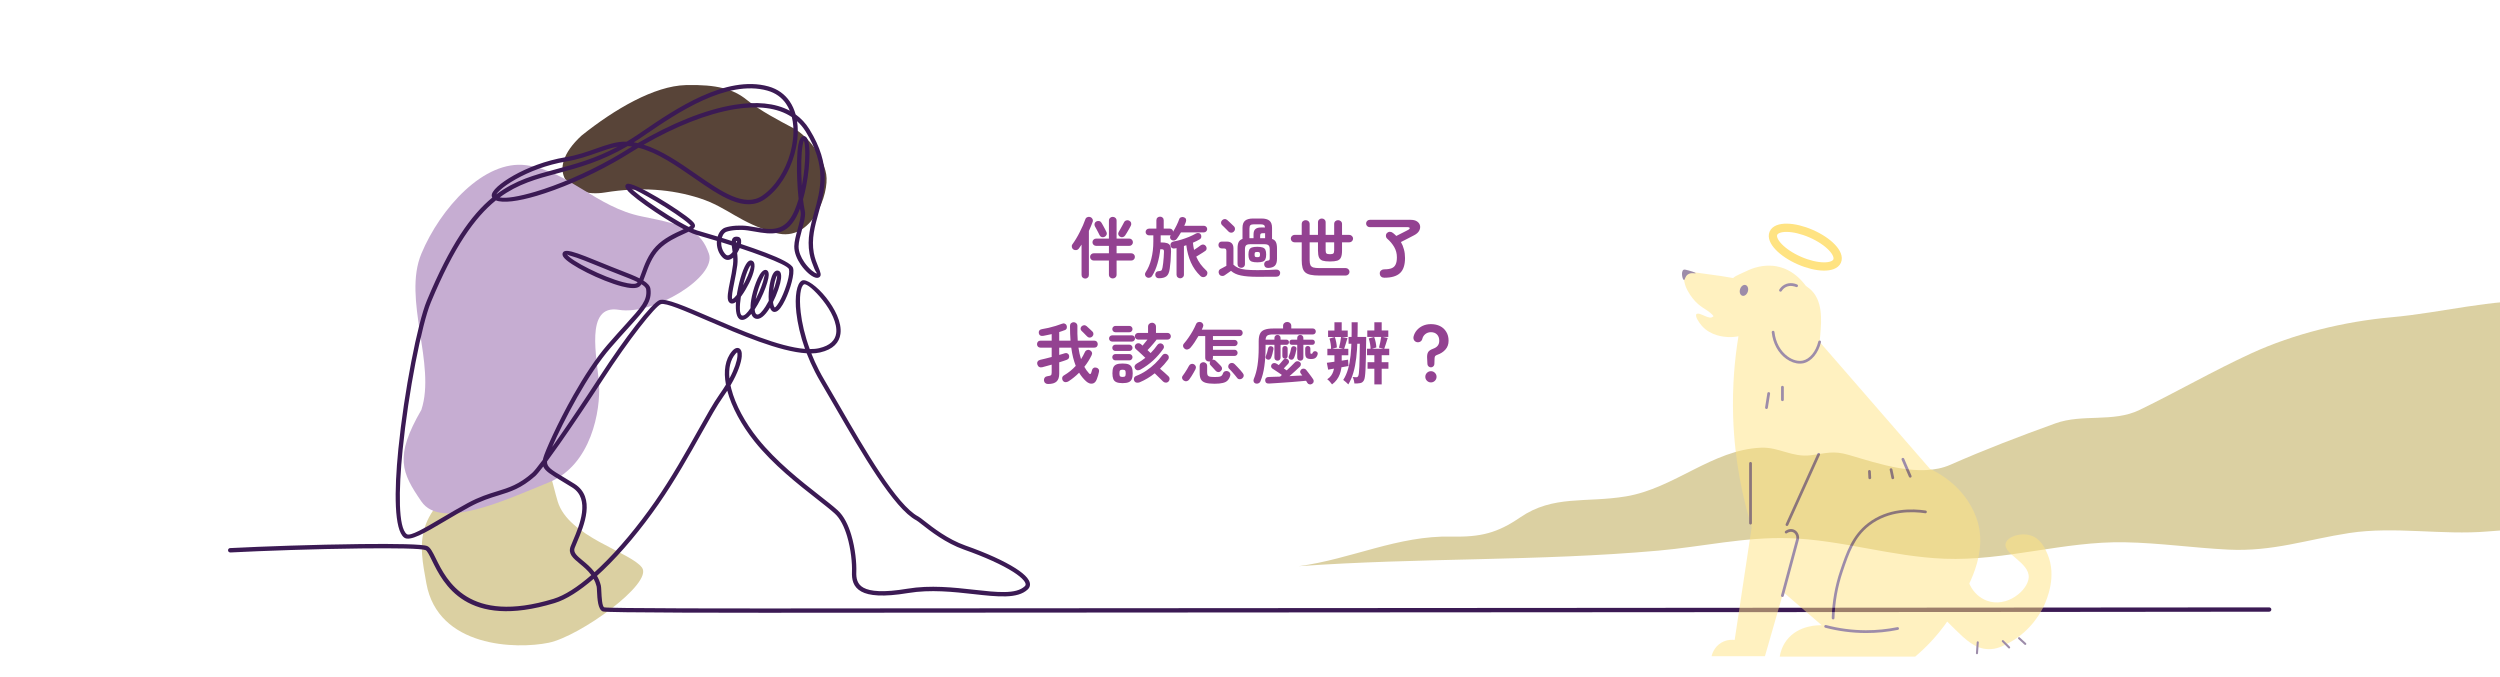 <svg width="1513" height="410" viewBox="0 0 1513 410" fill="none" xmlns="http://www.w3.org/2000/svg">
<path d="M1651.55 210.813C1614.95 200.972 1577.04 183.396 1538.93 182.058C1507.42 180.951 1478.22 189.231 1447.28 192.009C1418.87 194.561 1388.44 201.925 1362.44 213.862C1339.62 224.344 1317.64 237.045 1294.84 248.103C1278.92 255.828 1260.43 250.284 1243.92 256.227C1222.42 263.977 1201.25 272.079 1180.39 281.266C1161.94 289.398 1136.83 280.534 1118.83 275.307C1109.41 272.573 1105.58 274.285 1095.85 275.52C1084.64 276.946 1076.57 270.494 1065.83 270.933C1036.29 272.153 1013.31 295.542 983.992 300.417C959.572 304.473 940.08 299.411 920.019 313.128C906.21 322.574 896.145 325.124 878.536 324.732C845.928 323.999 817.918 338.373 785.995 342.658C859.062 337.421 930.785 339.731 1003.72 333.238C1030.38 330.861 1055.77 324.87 1082.75 325.713C1114.39 326.701 1144.67 336.89 1176.76 338.143C1213.74 339.583 1248.77 327.492 1285.97 328.183C1306.83 328.572 1327.73 331.601 1348.6 332.633C1375.43 333.965 1396.23 326.498 1421.75 322.594C1449.27 318.388 1477.92 324.007 1505.71 321.627C1537.34 318.916 1565.81 318.959 1597.52 322.06C1620.42 324.301 1642.54 324.561 1664.96 318.621" fill="#DBD0A2"/>
<path d="M290.528 285C249.028 309.5 253.7 328.885 258.028 353C265.028 392 312.528 393 332.028 389C350.871 385.135 395.528 353 388.528 343.5C381.528 334 344.028 325 337.528 303.5C331.028 282 332.028 260.5 290.528 285Z" fill="#DBD0A2"/>
<path d="M415.028 51.5C396.028 52 372.028 66 352.028 82C328.528 103.5 344.528 120 366.028 116.5C387.528 113 406.528 114.5 423.528 120C440.528 125.5 447.528 135 469.528 141C491.528 147 502.028 117 500.028 105.5C498.028 94 488.528 82 480.028 77.5C471.528 73 460.028 67 452.028 60.5C444.028 54 434.028 51 415.028 51.5Z" fill="#584438"/>
<path d="M255.028 153.5C243.528 181 264.028 220.5 255.028 248C238.528 276.5 243.028 286 255.028 303.5C267.028 321 306.028 302.5 332.028 292C358.028 281.5 363.528 248 362.528 232.5C361.528 217 353.528 184 374.528 187.5C395.528 191 434.028 167.5 429.028 153.5C424.028 139.5 416.028 136.5 388.528 131C361.028 125.5 344.028 103.5 318.528 100C293.028 96.5 266.528 126 255.028 153.5Z" fill="#C6ADD2"/>
<path d="M139.376 334.331C138.652 334.367 138.033 333.803 138.002 333.08C137.965 332.357 138.528 331.736 139.252 331.705C159.024 330.703 190.367 329.571 218.388 329.261C239.158 329.034 255.728 329.297 258.563 330.475C260.469 331.271 261.874 334.129 263.801 338.036C270.366 351.364 283.517 378.071 334.962 362.423C341.708 360.371 349.575 355.25 357.854 348.051C355.788 345.219 353.206 343.085 350.949 341.219C346.837 337.824 343.655 335.194 345.324 330.744C345.737 329.643 346.259 328.408 346.853 327.008C350.68 317.985 357.441 302.058 346.346 295.055C343.707 293.386 341.398 292.001 339.399 290.802C333.361 287.18 329.926 285.118 328.785 282.322C326.512 285.288 324.807 287.329 323.857 288.172C315.427 295.593 308.997 297.572 301.616 299.846C296.595 301.391 291.115 303.076 284.224 306.807C278.961 309.66 273.822 312.693 269.106 315.484C257.262 322.486 247.975 327.974 244.561 325.318C238.579 320.662 238.455 298.016 241.079 271.764C244.561 236.923 252.737 195.435 258.321 181.984C272.339 148.228 285.04 130.176 297.928 119.572C297.902 119.531 297.881 119.495 297.86 119.458C297.731 119.226 297.638 118.968 297.597 118.688C297.354 117.21 298.651 115.138 301.187 112.859C303.454 110.823 306.786 108.477 310.913 106.157C318.929 101.645 330.045 97.159 342.333 95.134C349.146 94.012 355.137 91.893 360.597 89.966C367.25 87.615 373.143 85.537 379.047 85.723C379.114 85.723 379.176 85.728 379.244 85.733C381.511 84.385 383.82 82.922 386.18 81.33C387.534 80.416 388.489 79.765 389.481 79.093C408.422 66.189 439.305 45.151 465.048 52.303C470.792 53.9 475.012 57.109 477.904 61.331C479.516 63.688 480.709 66.359 481.515 69.238C484.738 71.558 487.522 74.504 489.795 78.137L489.872 78.266C489.888 78.292 489.903 78.323 489.919 78.349C503.389 100.157 499.257 114.968 495.368 128.91C493.137 136.905 490.993 144.6 492.517 153.085C493.095 156.32 494.34 159.359 495.296 161.685C496.52 164.672 497.362 166.734 495.869 167.762C495.456 168.046 494.97 168.181 494.428 168.17C493.178 168.15 491.427 167.25 489.619 165.746C487.945 164.356 486.148 162.413 484.609 160.181C482.341 156.879 480.621 152.899 480.683 149.013C480.73 146.037 481.747 142.305 482.749 138.636C483.896 134.44 485.017 130.326 484.505 128.053C484.382 127.505 484.263 126.916 484.149 126.28C483.849 127.081 483.534 127.856 483.209 128.611C476.737 143.608 467.099 141.938 456.598 140.125C455.224 139.887 453.84 139.649 452.481 139.453C450.162 139.117 447.822 139.07 445.73 139.199C443.23 139.355 441.092 139.758 439.749 140.223C439.227 140.404 438.762 140.719 438.359 141.137C437.683 141.84 437.171 142.817 436.846 143.944C438.767 144.538 440.777 145.173 442.838 145.83C443.132 143.995 444.114 143.029 446.381 143.272C448.127 143.458 448.742 144.931 448.525 146.962C448.499 147.184 448.468 147.416 448.421 147.654C453.597 149.37 458.829 151.189 463.473 152.961C472.352 156.351 479.211 159.705 479.96 162.176C481.009 165.633 478.343 175.033 475.208 181.519C474.268 183.462 473.281 185.167 472.326 186.407C471.19 187.885 470.007 188.774 468.839 188.795C468.173 188.805 467.574 188.573 467.057 188.056C466.618 187.617 466.262 186.971 465.983 186.17C465.828 186.428 465.673 186.676 465.518 186.924C462.884 191.069 459.893 193.771 457.176 192.821C455.973 192.397 455.183 191.389 454.718 189.984C452.517 192.578 450.276 194.076 448.339 193.503C445.73 192.728 445.023 188.263 445.415 182.728C444.924 183.105 444.454 183.379 444.01 183.534C442.791 183.958 441.763 183.705 441.02 182.588C439.733 180.656 440.673 175.999 441.825 170.31C442.466 167.137 443.179 163.612 443.612 160.098C443.783 158.698 443.793 157.297 443.716 155.943C441.768 157.545 439.532 157.979 437.414 155.933C436.076 154.641 435.136 153.054 434.553 151.365C433.928 149.556 433.711 147.618 433.85 145.794C428.313 144.093 423.747 142.76 421.324 142.073C420.111 141.727 418.551 141.091 416.743 140.233C415.901 140.652 414.956 141.081 413.933 141.541C409.47 143.561 403.308 146.352 398.897 150.951C394.574 155.457 392.379 161.54 390.705 166.17C390.23 167.493 389.791 168.708 389.342 169.767C391.816 171.297 393.407 172.914 393.644 174.775C394.646 182.593 390.793 186.847 380.318 198.397C377.296 201.73 373.712 205.683 369.605 210.422C362.586 218.525 355.52 229.497 349.399 240.277C342.818 251.868 337.343 263.196 334.162 270.524C334.988 269.356 335.845 268.141 336.729 266.886C344.404 255.935 353.903 241.827 362.896 227.972C370.835 215.745 378.51 204.96 384.755 196.919C391.676 188.004 397.007 182.33 399.181 181.606C402.993 180.335 414.801 185.436 429.439 191.756C448.101 199.813 471.468 209.9 487.191 211.161C484.33 203.136 482.672 195.632 481.959 189.317C480.797 179.012 482.264 171.627 485.151 169.912C485.203 169.881 485.265 169.85 485.337 169.808C487.878 168.501 494.516 173.219 499.996 180.134C502.558 183.369 504.939 187.084 506.571 190.841C508.24 194.681 509.123 198.578 508.642 202.076C507.935 207.244 504.386 211.461 496.277 213.311C494.676 213.678 492.914 213.864 491.029 213.895C492.346 217.213 493.875 220.608 495.636 224.024C496.654 225.998 497.749 227.988 498.937 229.987C501.644 234.556 504.614 239.687 507.718 245.062C523.482 272.343 542.852 305.856 555.76 312.579C556.503 312.967 557.764 313.954 559.504 315.318C564.489 319.225 573.621 326.393 584.261 330.145C597.097 334.672 607.747 339.54 614.602 343.917C617.789 345.953 620.185 347.906 621.632 349.694C623.341 351.808 623.827 353.787 622.897 355.55C622.67 355.979 622.36 356.376 621.967 356.749C615.81 362.521 603.827 361.188 589.282 359.565C577.133 358.211 563.141 356.645 549.603 358.904C534.438 361.431 525.961 360.578 521.277 357.999C516.23 355.219 515.43 350.656 515.61 346.015C515.801 341.188 515.042 332.46 512.651 324.486C510.998 318.967 508.575 313.851 505.166 310.765C502.527 308.378 498.746 305.417 494.34 301.965C483.157 293.21 467.977 281.335 456.577 267.087C448.762 257.32 442.791 246.349 440.152 236.452C439.31 237.76 438.401 239.104 437.414 240.483C434.062 245.186 429.739 252.902 424.599 262.08C417.414 274.906 408.634 290.58 398.536 305.102C388.066 320.16 376.346 334.253 365.024 345.069C363.774 346.263 362.529 347.415 361.294 348.527C362.281 350.216 363.092 352.129 363.634 354.32C363.794 354.966 363.856 356.216 363.929 357.772C364.104 361.467 364.373 367.141 365.711 367.56C367.854 368.231 439.847 368.314 521.566 368.19C603.393 368.071 1332.23 367.73 1373.31 367.58C1374.03 367.58 1374.62 368.169 1374.62 368.893C1374.62 369.616 1374.03 370.206 1373.31 370.206C1332.23 370.361 603.398 370.696 521.566 370.815C439.625 370.934 367.358 370.831 364.931 370.071C361.837 369.105 361.511 362.314 361.305 357.896C361.238 356.49 361.186 355.358 361.083 354.95C360.659 353.229 360.029 351.694 359.27 350.315C350.825 357.612 342.741 362.826 335.711 364.96C282.127 381.259 268.321 353.219 261.43 339.224C259.757 335.829 258.538 333.349 257.541 332.935C255.061 331.902 238.853 331.69 218.394 331.917C190.455 332.227 159.148 333.359 139.36 334.362L139.376 334.331ZM359.838 346.284C360.964 345.271 362.09 344.222 363.226 343.137C374.409 332.455 386.005 318.502 396.387 303.567C406.418 289.138 415.162 273.531 422.316 260.762C427.492 251.527 431.836 243.77 435.286 238.928C436.82 236.778 438.163 234.726 439.336 232.788C437.817 224.67 438.788 217.461 443.106 212.453C444.17 211.218 445.224 210.608 446.164 210.567H446.2C447.311 210.536 448.132 211.14 448.597 212.334C448.907 213.14 449.031 214.262 448.922 215.662C448.633 219.342 446.691 225.471 442.115 233.259C442.249 233.91 442.404 234.566 442.574 235.233C445.048 244.922 450.911 255.765 458.638 265.423C469.836 279.417 484.883 291.195 495.967 299.872C500.404 303.344 504.216 306.326 506.938 308.796C510.75 312.254 513.41 317.794 515.182 323.711C517.656 331.969 518.441 341.054 518.245 346.093C518.095 349.86 518.699 353.544 522.547 355.663C526.757 357.984 534.68 358.697 549.174 356.283C563.074 353.968 577.257 355.55 589.576 356.924C603.466 358.475 614.907 359.751 620.175 354.811C620.356 354.64 620.49 354.475 620.578 354.304C620.96 353.581 620.593 352.568 619.591 351.328C618.326 349.762 616.146 347.999 613.202 346.118C606.528 341.855 596.059 337.08 583.399 332.615C572.366 328.724 563.006 321.38 557.898 317.375C556.286 316.109 555.119 315.194 554.556 314.9C540.977 307.825 521.395 273.939 505.456 246.359C502.387 241.052 499.459 235.982 496.685 231.305C495.487 229.279 494.361 227.243 493.312 225.207C491.329 221.357 489.635 217.538 488.199 213.812C471.866 212.903 447.667 202.459 428.406 194.144C414.269 188.04 402.864 183.115 400.013 184.066C398.334 184.624 393.463 189.978 386.842 198.505C380.612 206.531 372.973 217.254 365.106 229.373C356.062 243.305 346.548 257.444 338.888 268.369C335.98 272.518 333.33 276.214 331.062 279.278C330.856 282.622 333.805 284.394 340.732 288.549C342.751 289.763 345.086 291.164 347.731 292.833C360.721 301.034 353.402 318.274 349.254 328.041C348.655 329.452 348.123 330.703 347.767 331.664C346.754 334.362 349.306 336.47 352.601 339.194C354.952 341.137 357.622 343.343 359.827 346.294L359.838 346.284ZM441.459 229.068C444.656 223.073 446.066 218.391 446.298 215.456C446.376 214.453 446.319 213.724 446.149 213.28C446.128 213.223 446.381 213.187 446.278 213.192H446.273C446.061 213.202 445.668 213.518 445.1 214.174C441.918 217.864 440.859 223.073 441.464 229.068H441.459ZM484.593 188.991C485.316 195.394 487.036 203.058 490.053 211.254C492.119 211.27 494.02 211.104 495.719 210.717C502.537 209.161 505.492 205.792 506.055 201.699C506.463 198.707 505.667 195.286 504.18 191.854C502.656 188.34 500.399 184.826 497.956 181.746C493.204 175.751 488.038 171.359 486.561 172.118C486.551 172.118 486.535 172.134 486.51 172.149C484.464 173.364 483.55 179.751 484.593 188.996V188.991ZM322.111 286.187C323.206 285.226 325.458 282.42 328.521 278.301C328.593 277.919 328.686 277.521 328.8 277.107C329.926 273.009 337.343 256.188 347.131 238.943C353.325 228.034 360.483 216.913 367.632 208.665C371.862 203.787 375.401 199.88 378.386 196.588C388.262 185.694 391.898 181.684 391.051 175.069C390.922 174.067 389.884 173.054 388.2 172.02C387.782 172.677 387.332 173.188 386.821 173.529C384.915 174.8 381.051 174.527 376.33 173.302C370.075 171.679 362.054 168.408 355.241 164.997C348.314 161.53 342.56 157.855 341 155.519C340.974 155.483 340.954 155.447 340.933 155.411C340.479 154.682 340.313 153.979 340.489 153.313C340.918 151.664 342.927 151.483 346.011 152.284C350.293 153.395 357.421 156.31 364.92 159.38C366.3 159.943 367.689 160.512 370.101 161.488C372.152 162.32 374.109 163.08 376.005 163.814C380.153 165.421 384.006 166.914 387.043 168.46C387.415 167.535 387.807 166.449 388.236 165.261C389.992 160.398 392.296 154.01 397.002 149.106C401.764 144.14 408.195 141.23 412.854 139.122L413.757 138.714C406.919 135.112 397.921 129.406 390.788 124.327C387.234 121.8 384.13 119.412 381.966 117.51C379.388 115.247 378.045 113.355 378.551 112.177C378.629 112.001 378.732 111.836 378.861 111.696C379.011 111.536 379.192 111.402 379.398 111.309C381.279 110.425 389.533 114.451 398.128 119.546C406.464 124.492 415.312 130.414 418.742 133.598C419.563 134.362 420.131 135.029 420.384 135.567C420.942 136.755 420.539 137.696 419.475 138.574C420.452 138.993 421.314 139.313 422.042 139.52C424.434 140.197 428.902 141.499 434.33 143.163C434.775 141.649 435.493 140.311 436.464 139.308C437.156 138.59 437.972 138.047 438.897 137.727C440.425 137.2 442.817 136.74 445.58 136.569C447.838 136.43 450.353 136.481 452.858 136.843C454.294 137.05 455.678 137.293 457.047 137.525C466.484 139.158 475.146 140.657 480.792 127.567C481.742 125.365 482.584 122.947 483.323 120.415C482.558 113.521 482.16 104.772 482.336 97.531C482.429 93.63 482.687 90.147 483.147 87.599C483.7 84.514 484.697 82.581 486.246 82.416C486.453 82.395 486.659 82.4 486.861 82.442C487.016 82.472 487.16 82.514 487.3 82.576C489.051 83.33 489.939 87.47 489.929 93.242C489.919 98.575 489.273 105.474 487.956 112.327C487.413 115.143 486.763 117.955 485.993 120.657C486.303 123.308 486.664 125.65 487.073 127.463C487.729 130.368 486.52 134.797 485.285 139.313C484.325 142.827 483.354 146.393 483.312 149.039C483.261 152.31 484.774 155.762 486.773 158.672C488.173 160.708 489.8 162.465 491.298 163.71C492.62 164.811 493.751 165.478 494.412 165.524C494.454 165.256 493.555 164.341 492.868 162.672C491.871 160.238 490.569 157.054 489.934 153.54C488.302 144.46 490.528 136.486 492.837 128.202C496.577 114.792 500.554 100.544 487.677 79.708C487.661 79.687 487.651 79.666 487.636 79.646L487.558 79.516C486.07 77.139 484.335 75.082 482.383 73.326C482.522 74.261 482.63 75.212 482.703 76.173C483.111 81.641 482.429 87.516 480.843 93.232C477.775 104.286 471.303 114.776 462.801 120.595C450.637 128.921 435.906 118.709 419.801 107.547C409.078 100.115 397.73 92.25 386.397 89.418C384.889 90.312 383.381 91.227 381.883 92.152L380.834 92.808C377.771 94.72 374.708 96.539 371.671 98.25C355.458 107.371 338.387 114.492 324.849 118.518C313.449 121.908 304.384 123.024 300.112 121.278C287.323 131.608 274.725 149.354 260.754 182.997C255.242 196.268 247.154 237.398 243.693 272.022C241.152 297.469 241.022 319.235 246.172 323.241C248.176 324.796 256.781 319.711 267.758 313.22C272.484 310.424 277.639 307.38 282.969 304.492C290.071 300.642 295.686 298.916 300.836 297.334C307.922 295.154 314.09 293.257 322.106 286.198L322.111 286.187ZM300.35 117.66C311.879 108.999 323.63 105.852 336.682 102.358C347.875 99.361 360.039 96.105 373.867 88.746C369.987 89.433 365.907 90.87 361.475 92.436C355.917 94.4 349.822 96.555 342.756 97.718C330.815 99.686 320.004 104.053 312.199 108.441C308.227 110.678 305.056 112.901 302.933 114.807C301.585 116.017 300.696 116.999 300.345 117.66H300.35ZM337.364 104.901C324.838 108.255 313.532 111.283 302.447 119.469C306.269 120.28 314.136 118.957 324.11 115.991C337.467 112.022 354.337 104.978 370.385 95.95C373.505 94.193 376.537 92.4 379.45 90.576L380.509 89.919C381.191 89.496 381.873 89.077 382.56 88.663C381.682 88.54 380.798 88.447 379.92 88.39C363.836 97.821 349.993 101.526 337.369 104.906L337.364 104.901ZM387.658 83.501C386.284 84.431 384.93 85.31 383.588 86.152C384.388 86.281 385.184 86.431 385.979 86.612C405.896 74.917 426.51 66.344 444.423 63.445C457.429 61.341 469.036 62.215 477.987 67.021C477.372 65.517 476.623 64.101 475.73 62.799C473.178 59.068 469.444 56.236 464.346 54.82C439.775 47.993 409.517 68.607 390.963 81.248C389.662 82.137 388.412 82.989 387.653 83.496L387.658 83.501ZM480.084 76.369C479.939 74.468 479.66 72.623 479.227 70.861C470.539 65.031 458.53 63.827 444.837 66.044C427.926 68.778 408.51 76.7 389.564 87.573C400.473 90.948 411.159 98.353 421.299 105.381C436.629 116.006 450.653 125.727 461.324 118.42C469.299 112.957 475.399 103.03 478.312 92.534C479.821 87.113 480.466 81.542 480.079 76.369H480.084ZM484.965 97.588C484.857 102.193 484.975 107.407 485.28 112.337C485.311 112.167 485.347 112.001 485.378 111.831C486.67 105.118 487.305 98.4 487.31 93.237C487.315 88.896 487.021 85.821 486.427 85.118C486.256 85.428 486.019 86.483 485.735 88.054C485.301 90.462 485.053 93.805 484.965 97.583V97.588ZM436.464 146.569C436.433 147.866 436.624 149.215 437.058 150.481C437.512 151.804 438.235 153.029 439.248 154.01C440.291 155.018 441.557 154.465 442.667 153.318C442.915 153.065 443.153 152.786 443.38 152.486C443.313 151.969 443.241 151.473 443.168 150.992C443.044 150.129 442.925 149.328 442.848 148.589C440.653 147.881 438.509 147.204 436.459 146.569H436.464ZM447.233 151.163C446.908 151.845 446.536 152.517 446.118 153.158C446.386 155.385 446.546 157.855 446.236 160.393C445.808 163.886 445.069 167.519 444.408 170.801C443.406 175.772 442.579 179.865 443.173 181.017C443.866 180.764 444.826 179.829 445.901 178.48C445.999 177.834 446.107 177.183 446.226 176.532C446.903 172.78 447.879 168.951 448.938 165.783C450.038 162.501 451.262 159.871 452.404 158.646C453.411 157.566 454.465 157.271 455.534 157.969C457.848 159.478 456.314 165.4 453.463 171.178C452.089 173.963 450.446 176.744 448.855 178.935C448.7 179.152 448.54 179.364 448.385 179.565C447.507 185.41 447.424 190.443 449.093 190.94C450.394 191.327 452.269 189.42 454.217 186.5C454.165 184.345 454.48 181.849 455.033 179.296C455.441 177.405 455.973 175.472 456.577 173.643C457.176 171.824 457.843 170.098 458.524 168.609C460.162 165.044 462.104 162.827 463.819 163.426C465.224 163.917 465.529 165.767 465.007 168.377C464.687 170.005 464.072 172.031 463.266 174.217C462.471 176.361 461.469 178.697 460.343 180.981C459.242 183.214 458.018 185.379 456.748 187.265C456.83 188.883 457.223 190.009 458.054 190.299C459.346 190.753 461.319 188.604 463.307 185.477C463.974 184.423 464.63 183.271 465.25 182.061C465.017 178.945 465.275 175.219 465.864 172.01C466.2 170.186 466.634 168.511 467.13 167.209C467.703 165.705 468.421 164.584 469.263 164.082C469.955 163.669 470.673 163.612 471.417 163.969C473.023 164.749 473.101 167.684 472.155 171.447C471.572 173.772 470.627 176.506 469.475 179.224C468.963 180.428 468.411 181.627 467.832 182.785C467.997 184.325 468.338 185.524 468.901 186.118C469.191 186.025 469.666 185.534 470.26 184.764C471.097 183.679 471.985 182.128 472.853 180.34C475.776 174.294 478.328 165.777 477.46 162.904C476.995 161.364 470.74 158.517 462.548 155.39C457.956 153.638 452.791 151.84 447.678 150.145C447.543 150.481 447.399 150.812 447.238 151.147L447.233 151.163ZM445.901 146.806C445.906 146.76 445.911 146.713 445.916 146.667C445.968 146.192 446.185 145.881 446.112 145.876C445.642 145.825 445.456 146.052 445.415 146.465C445.41 146.522 445.405 146.579 445.4 146.641L445.901 146.806ZM449.728 172.651C450.208 171.788 450.673 170.904 451.107 170.02C453.194 165.788 454.743 161.679 454.31 160.465C453.432 161.421 452.409 163.7 451.433 166.62C450.818 168.449 450.234 170.511 449.728 172.651ZM454.243 160.32C454.206 160.263 454.16 160.212 454.108 160.181C453.974 160.093 454.134 160.217 454.243 160.32ZM457.362 181.074C457.574 180.666 457.781 180.253 457.987 179.834C459.051 177.669 460.017 175.421 460.797 173.317C461.562 171.25 462.135 169.364 462.424 167.891C462.667 166.651 463.044 165.958 462.956 165.927C462.781 165.865 461.965 167.436 460.916 169.721C460.286 171.095 459.656 172.728 459.082 174.475C458.514 176.211 458.003 178.056 457.61 179.87C457.522 180.273 457.44 180.676 457.362 181.079V181.074ZM467.951 175.984C468.643 174.16 469.206 172.392 469.604 170.821C470.126 168.749 470.43 167.173 470.373 166.589C470.136 166.899 469.872 167.442 469.599 168.16C469.149 169.333 468.757 170.842 468.457 172.496C468.251 173.617 468.08 174.8 467.956 175.984H467.951ZM392.332 122.177C400.085 127.696 410.023 133.954 416.805 137.318C417.595 136.946 418.039 136.719 418.019 136.683C417.915 136.461 417.549 136.057 416.965 135.52C413.67 132.461 405.013 126.673 396.805 121.81C390.38 117.996 384.362 114.735 381.769 113.867C382.239 114.255 382.906 114.813 383.717 115.526C385.809 117.366 388.84 119.691 392.332 122.177ZM385.375 171.338C385.555 171.219 385.736 171.023 385.912 170.77C383.045 169.354 379.218 167.87 375.07 166.263C373.112 165.504 371.088 164.718 369.135 163.927C368.092 163.504 366 162.651 363.944 161.809C356.537 158.78 349.502 155.902 345.365 154.827C344.115 154.501 343.361 153.995 343.123 153.943C343.154 153.979 343.18 154.016 343.206 154.052C344.518 156.016 349.874 159.364 356.429 162.646C363.092 165.979 370.922 169.178 377.007 170.754C381.036 171.798 384.156 172.144 385.375 171.333V171.338Z" fill="#3B1A54"/>
<g opacity="0.5">
<g clip-path="url(#clip0_950_19934)">
<path d="M1075.48 161.217C1067.16 159.602 1059.95 162.59 1057.16 163.964C1053.58 165.725 1050.53 166.695 1048.9 168.269C1038.82 166.362 1029.21 165.632 1019.13 163.738C1018.84 166.352 1018.72 171.034 1021.19 175.623C1025.44 183.507 1030 185.796 1033.04 187.82C1036.05 189.825 1037.05 191.329 1037.05 191.329C1035.55 192.833 1034.04 192.127 1032.04 191.329C1030.03 190.531 1028.03 189.324 1026.69 190.03C1025.6 191.417 1028.32 195.299 1029.89 197.113C1035.31 203.356 1043.51 203.85 1045.46 203.97C1048.24 204.143 1050.56 203.823 1052.11 203.516C1049.87 217.082 1048.31 233.543 1048.9 252.205C1049.75 279.338 1054.89 302.069 1060.13 318.956C1056.69 341.74 1053.26 364.524 1049.82 387.308C1048.68 387.161 1045.28 386.881 1041.8 388.909C1037.19 391.603 1036.03 396.312 1035.84 397.139H1068.14C1073.57 378.317 1078.98 359.495 1084.4 340.673C1086.44 337.152 1086.35 332.923 1084.17 329.935C1082.05 327.013 1078.77 326.4 1077.98 326.28C1083.53 312.874 1087.12 301.335 1089.44 292.904C1098.39 260.276 1092.2 259.769 1099.06 204.437C1099.87 197.807 1101.14 188.336 1096.31 178.611C1094.41 174.796 1087.97 163.658 1075.47 161.243L1075.48 161.217Z" fill="#FFE382"/>
<path d="M1099.07 204.423C1122.05 230.862 1145.04 257.301 1168.01 283.753C1171.93 285.554 1188.82 293.825 1195.96 313.02C1204.02 334.737 1190.77 356.2 1182.67 369.713C1174.67 383.066 1165.35 392.084 1159.08 397.379H1077.09C1077.5 394.872 1078.5 391.137 1081.22 387.548C1088.41 378.024 1101.01 378.344 1102.52 378.411C1091.37 368.806 1080.23 359.202 1069.08 349.611C1079.08 301.228 1089.09 252.832 1099.09 204.45L1099.07 204.423Z" fill="#FFE382"/>
<path d="M1018.84 163.297C1017.13 164.378 1018.22 169.38 1019.15 169.46C1019.76 169.514 1019.71 167.273 1021.55 166.045C1023.56 164.725 1026.14 165.725 1026.2 165.338C1026.3 164.898 1022.8 163.911 1022.11 163.724C1020.27 163.217 1019.35 162.977 1018.84 163.297Z" fill="#3B1A54"/>
<path d="M1053.09 175.017C1052.54 176.802 1053.14 178.578 1054.44 178.978C1055.74 179.379 1057.24 178.247 1057.79 176.462C1058.34 174.677 1057.74 172.902 1056.43 172.501C1055.13 172.1 1053.64 173.232 1053.09 175.017Z" fill="#3B1A54"/>
<path d="M1078.7 361.323C1079.08 361.323 1079.41 361.083 1079.52 360.696L1088.78 326.253C1089.1 323.652 1087.71 321.251 1085.51 320.45C1082.86 319.463 1080.55 321.304 1080.45 321.384C1080.09 321.678 1080.04 322.198 1080.33 322.558C1080.63 322.918 1081.15 322.972 1081.51 322.678C1081.52 322.678 1083.18 321.398 1084.92 322.024C1086.4 322.571 1087.32 324.212 1087.12 325.946L1077.89 360.269C1077.77 360.709 1078.04 361.176 1078.49 361.296C1078.56 361.309 1078.64 361.323 1078.7 361.323Z" fill="#3B1A54"/>
<path d="M1081.46 318.343C1081.78 318.343 1082.09 318.156 1082.22 317.849L1101.44 275.283C1101.63 274.856 1101.44 274.362 1101.02 274.176C1100.61 273.989 1100.12 274.176 1099.91 274.589L1080.7 317.156C1080.51 317.582 1080.7 318.076 1081.11 318.263C1081.22 318.316 1081.34 318.343 1081.46 318.343Z" fill="#3B1A54"/>
<path d="M1059.42 317.449C1059.89 317.449 1060.26 317.076 1060.26 316.609V280.432C1060.26 279.965 1059.89 279.591 1059.42 279.591C1058.95 279.591 1058.58 279.965 1058.58 280.432V316.609C1058.58 317.076 1058.95 317.449 1059.42 317.449Z" fill="#3B1A54"/>
<path d="M1109.38 374.876C1109.83 374.876 1110.21 374.515 1110.22 374.062C1110.5 364.431 1112.17 354.973 1115.22 345.956C1119 334.764 1122.25 325.093 1131.43 317.996C1143.17 308.938 1157.59 309.485 1165.15 310.619C1165.58 310.713 1166.03 310.366 1166.11 309.912C1166.18 309.459 1165.86 309.032 1165.41 308.965C1157.57 307.791 1142.63 307.218 1130.42 316.675C1120.83 324.079 1117.34 334.444 1113.64 345.422C1110.54 354.6 1108.84 364.217 1108.56 374.009C1108.56 374.475 1108.92 374.862 1109.38 374.862H1109.4L1109.38 374.876Z" fill="#3B1A54"/>
<path d="M1129.44 383.106C1135.86 383.106 1142.31 382.466 1148.59 381.199C1149.05 381.105 1149.34 380.665 1149.25 380.211C1149.17 379.758 1148.71 379.451 1148.26 379.558C1142.07 380.798 1135.73 381.425 1129.43 381.425H1129.03C1120.97 381.385 1112.91 380.332 1105.1 378.277C1104.66 378.157 1104.19 378.424 1104.07 378.878C1103.95 379.331 1104.22 379.785 1104.67 379.905C1112.63 381.986 1120.82 383.066 1129.03 383.106H1129.45H1129.44Z" fill="#3B1A54"/>
<path d="M1095 174.556C1103.43 181.413 1102.37 193.858 1101.64 202.662C1101.06 209.532 1100.34 218.176 1095.21 220.244C1089.42 222.578 1081.85 215.802 1079.29 213.507C1072.01 206.958 1070.02 198.861 1069.27 195.619C1068.25 191.19 1066.9 185.348 1069.79 179.305C1070.48 177.851 1072.61 173.436 1077.38 171.301C1083.38 168.62 1090.67 171.034 1095 174.569V174.556Z" fill="#FFE382"/>
<path d="M1089.28 220.07C1090.01 220.07 1090.73 219.99 1091.44 219.844C1096.25 218.777 1100.42 213.788 1102.05 207.118C1102.16 206.664 1101.89 206.211 1101.44 206.104C1101 205.997 1100.54 206.264 1100.44 206.718C1098.95 212.774 1095.29 217.283 1091.08 218.216C1088.33 218.83 1085 217.963 1082.02 215.802C1077.53 212.574 1074.57 207.158 1073.91 200.942C1073.87 200.488 1073.54 200.155 1072.98 200.195C1072.53 200.248 1072.2 200.661 1072.25 201.115C1072.96 207.798 1076.16 213.654 1081.04 217.162C1083.69 219.07 1086.6 220.07 1089.3 220.07H1089.28Z" fill="#3B1A54"/>
<path d="M1077.57 176.53C1077.85 176.53 1078.13 176.384 1078.28 176.13C1078.72 175.423 1079.51 174.423 1080.8 173.756C1083.53 172.328 1086.4 173.462 1086.95 173.702C1087.38 173.889 1087.87 173.702 1088.06 173.275C1088.25 172.849 1088.06 172.355 1087.63 172.168C1086.68 171.755 1083.36 170.514 1080.01 172.275C1078.38 173.129 1077.39 174.369 1076.85 175.263C1076.61 175.65 1076.73 176.17 1077.13 176.41C1077.26 176.49 1077.42 176.53 1077.57 176.53Z" fill="#3B1A54"/>
<path d="M1156.06 289.076C1156.17 289.076 1156.29 289.049 1156.38 289.009C1156.81 288.836 1157.01 288.342 1156.83 287.915L1152.4 277.604C1152.21 277.177 1151.72 276.99 1151.31 277.164C1150.88 277.35 1150.68 277.844 1150.86 278.257L1155.29 288.569C1155.42 288.889 1155.73 289.076 1156.06 289.076Z" fill="#3B1A54"/>
<path d="M1145.52 290.023C1146.15 289.903 1146.44 289.463 1146.33 289.009L1145.28 284.047C1145.18 283.593 1144.72 283.313 1144.29 283.407C1143.83 283.5 1143.55 283.94 1143.65 284.394L1144.7 289.356C1144.78 289.756 1145.13 290.023 1145.52 290.023Z" fill="#3B1A54"/>
<path d="M1131.59 290.023C1132.1 289.996 1132.46 289.596 1132.43 289.143L1132.22 285.234C1132.19 284.781 1131.78 284.474 1131.34 284.447C1130.88 284.474 1130.52 284.874 1130.55 285.327L1130.76 289.236C1130.79 289.676 1131.15 290.023 1131.6 290.023H1131.59Z" fill="#3B1A54"/>
<path d="M1078.73 242.761C1079.2 242.761 1079.57 242.388 1079.57 241.921V234.344C1079.57 233.877 1079.2 233.503 1078.73 233.503C1078.26 233.503 1077.89 233.877 1077.89 234.344V241.921C1077.89 242.388 1078.26 242.761 1078.73 242.761Z" fill="#3B1A54"/>
<path d="M1069.07 247.537C1069.47 247.537 1069.83 247.243 1069.9 246.83L1071.25 238.266C1071.31 237.812 1071.01 237.385 1070.55 237.305C1070.03 237.238 1069.67 237.559 1069.59 237.999L1068.24 246.563C1068.17 247.016 1068.48 247.443 1068.93 247.523C1068.97 247.523 1069.03 247.523 1069.07 247.523V247.537Z" fill="#3B1A54"/>
</g>
<path d="M1190.76 339.791C1188.19 350.012 1193.6 360.262 1202.47 363.535C1214.61 368.014 1227.31 357.25 1227.78 349.499C1228.35 340.383 1212 335.253 1213.85 328.78C1215.02 324.687 1222.86 322.187 1228.86 324.008C1235.12 325.906 1237.73 332.012 1239.16 335.376C1244.88 348.777 1238.81 362.542 1237.15 366.314C1236.4 368.025 1230.3 381.357 1215.92 388.985C1211.97 391.083 1208.41 392.971 1203.49 392.877C1195.32 392.717 1189.69 387.224 1182.95 380.652C1173.88 371.805 1168.81 366.861 1169.74 360.387C1171.12 350.681 1184.75 346.1 1185.75 345.782L1190.75 339.797L1190.76 339.791Z" fill="#FFE382"/>
<path d="M1196.31 388.694L1195.83 395.258C1195.8 395.604 1196.07 395.912 1196.41 395.936C1196.76 395.96 1197.08 395.69 1197.09 395.348L1197.56 388.806C1197.59 388.461 1197.33 388.153 1196.98 388.129C1196.64 388.104 1196.34 388.356 1196.31 388.694Z" fill="#3B1A54"/>
<path d="M1211.48 387.952C1211.46 388.133 1211.52 388.321 1211.66 388.462L1215.47 392.29C1215.72 392.536 1216.12 392.538 1216.37 392.293C1216.61 392.048 1216.62 391.645 1216.37 391.399L1212.56 387.571C1212.31 387.325 1211.91 387.323 1211.66 387.568C1211.55 387.673 1211.49 387.81 1211.48 387.952Z" fill="#3B1A54"/>
<path d="M1221.31 386.185C1221.29 386.376 1221.36 386.576 1221.51 386.713L1225.26 390.154C1225.52 390.391 1225.92 390.371 1226.16 390.113C1226.4 389.856 1226.37 389.456 1226.12 389.221L1222.36 385.78C1222.11 385.543 1221.71 385.563 1221.47 385.821C1221.37 385.927 1221.32 386.054 1221.31 386.185Z" fill="#3B1A54"/>
</g>
<ellipse cx="1092.56" cy="149.563" rx="21.037" ry="8.881" transform="rotate(23.612 1092.56 149.563)" stroke="#FFE382" stroke-width="5"/>
<path d="M673.44 168.52C672.8 168.52 672.253 168.307 671.8 167.88C671.347 167.453 671.12 166.893 671.12 166.2V157.68H661.92C661.333 157.68 660.813 157.467 660.36 157.04C659.933 156.613 659.72 156.093 659.72 155.48C659.72 154.867 659.933 154.347 660.36 153.92C660.813 153.493 661.333 153.28 661.92 153.28H671.12V148.8H663.36C662.773 148.8 662.253 148.587 661.8 148.16C661.373 147.733 661.16 147.213 661.16 146.6C661.16 145.987 661.373 145.467 661.8 145.04C662.253 144.613 662.773 144.4 663.36 144.4H671.12V133.56C671.12 132.867 671.347 132.307 671.8 131.88C672.253 131.453 672.8 131.24 673.44 131.24C674.08 131.24 674.627 131.453 675.08 131.88C675.533 132.307 675.76 132.867 675.76 133.56V144.4H683.48C684.093 144.4 684.6 144.613 685 145.04C685.427 145.467 685.64 145.987 685.64 146.6C685.64 147.213 685.427 147.733 685 148.16C684.6 148.587 684.093 148.8 683.48 148.8H675.76V153.28H684.64C685.253 153.28 685.773 153.493 686.2 153.92C686.627 154.347 686.84 154.867 686.84 155.48C686.84 156.093 686.627 156.613 686.2 157.04C685.773 157.467 685.253 157.68 684.64 157.68H675.76V166.2C675.76 166.893 675.533 167.453 675.08 167.88C674.627 168.307 674.08 168.52 673.44 168.52ZM656.8 168.6C656.187 168.6 655.653 168.387 655.2 167.96C654.773 167.56 654.56 167.027 654.56 166.36V148.04C654.027 148.893 653.493 149.667 652.96 150.36C652.587 150.893 652.067 151.227 651.4 151.36C650.76 151.467 650.173 151.347 649.64 151C649.133 150.653 648.813 150.173 648.68 149.56C648.547 148.92 648.653 148.36 649 147.88C649.747 146.867 650.507 145.72 651.28 144.44C652.053 143.16 652.787 141.827 653.48 140.44C654.2 139.053 654.84 137.707 655.4 136.4C655.987 135.067 656.453 133.88 656.8 132.84C657.013 132.147 657.427 131.68 658.04 131.44C658.653 131.173 659.253 131.147 659.84 131.36C660.453 131.573 660.893 131.96 661.16 132.52C661.453 133.053 661.493 133.627 661.28 134.24C660.96 135.093 660.613 135.987 660.24 136.92C659.867 137.853 659.453 138.8 659 139.76V166.36C659 167.027 658.787 167.56 658.36 167.96C657.933 168.387 657.413 168.6 656.8 168.6ZM677.8 143.24C677.293 142.947 676.96 142.52 676.8 141.96C676.64 141.4 676.72 140.867 677.04 140.36C677.333 139.88 677.68 139.28 678.08 138.56C678.507 137.813 678.92 137.067 679.32 136.32C679.72 135.573 680.04 134.973 680.28 134.52C680.573 133.933 681.027 133.56 681.64 133.4C682.28 133.213 682.893 133.28 683.48 133.6C684.04 133.893 684.4 134.333 684.56 134.92C684.72 135.48 684.653 136.053 684.36 136.64C684.093 137.173 683.747 137.813 683.32 138.56C682.893 139.307 682.467 140.04 682.04 140.76C681.613 141.453 681.24 142.04 680.92 142.52C680.573 143.027 680.107 143.36 679.52 143.52C678.933 143.653 678.36 143.56 677.8 143.24ZM668.44 143.36C667.853 143.627 667.28 143.667 666.72 143.48C666.16 143.293 665.747 142.92 665.48 142.36C665.267 141.88 664.973 141.293 664.6 140.6C664.253 139.907 663.893 139.227 663.52 138.56C663.173 137.893 662.88 137.36 662.64 136.96C662.347 136.427 662.28 135.867 662.44 135.28C662.627 134.693 662.987 134.267 663.52 134C664.133 133.707 664.72 133.64 665.28 133.8C665.867 133.933 666.32 134.28 666.64 134.84C666.907 135.24 667.227 135.8 667.6 136.52C668 137.24 668.387 137.96 668.76 138.68C669.133 139.373 669.413 139.933 669.6 140.36C669.893 140.947 669.92 141.533 669.68 142.12C669.44 142.68 669.027 143.093 668.44 143.36ZM701.36 168.4C700.773 168.4 700.267 168.227 699.84 167.88C699.44 167.533 699.213 167.04 699.16 166.4C699.133 165.787 699.293 165.267 699.64 164.84C700.013 164.387 700.52 164.147 701.16 164.12C701.933 164.067 702.48 163.933 702.8 163.72C703.12 163.48 703.373 162.867 703.56 161.88C703.72 161.187 703.853 160.28 703.96 159.16C704.093 158.04 704.2 156.867 704.28 155.64C704.36 154.413 704.413 153.333 704.44 152.4C704.467 151.76 704.373 151.347 704.16 151.16C703.947 150.947 703.52 150.84 702.88 150.84H702.2C701.907 153.747 701.347 156.627 700.52 159.48C699.693 162.333 698.613 164.827 697.28 166.96C696.933 167.52 696.427 167.88 695.76 168.04C695.093 168.227 694.467 168.12 693.88 167.72C693.373 167.373 693.067 166.907 692.96 166.32C692.88 165.76 693.013 165.227 693.36 164.72C694.827 162.56 695.96 159.893 696.76 156.72C697.587 153.52 698 149.96 698 146.04V142.44H695.4C694.813 142.44 694.32 142.24 693.92 141.84C693.52 141.44 693.32 140.96 693.32 140.4C693.32 139.84 693.52 139.36 693.92 138.96C694.32 138.56 694.813 138.36 695.4 138.36H699.84V133.36C699.84 132.667 700.053 132.12 700.48 131.72C700.933 131.32 701.467 131.12 702.08 131.12C702.693 131.12 703.213 131.32 703.64 131.72C704.067 132.12 704.28 132.667 704.28 133.36V138.36H707.96C708.493 138.36 708.947 138.533 709.32 138.88C709.72 139.227 709.933 139.667 709.96 140.2C710.707 139 711.413 137.72 712.08 136.36C712.747 135 713.267 133.773 713.64 132.68C713.853 132.067 714.253 131.667 714.84 131.48C715.427 131.267 716.013 131.28 716.6 131.52C717.213 131.76 717.6 132.133 717.76 132.64C717.92 133.147 717.893 133.707 717.68 134.32C717.547 134.693 717.4 135.08 717.24 135.48C717.08 135.853 716.907 136.24 716.72 136.64H728.6C729.16 136.64 729.627 136.84 730 137.24C730.4 137.613 730.6 138.08 730.6 138.64C730.6 139.173 730.4 139.64 730 140.04C729.627 140.44 729.16 140.64 728.6 140.64H714.72C713.893 142.107 713.053 143.413 712.2 144.56C711.827 145.067 711.333 145.387 710.72 145.52C710.107 145.653 709.533 145.547 709 145.2C708.493 144.827 708.2 144.387 708.12 143.88C708.067 143.347 708.187 142.84 708.48 142.36C708.4 142.387 708.307 142.413 708.2 142.44C708.12 142.44 708.04 142.44 707.96 142.44H702.44V146.72H702.8C704.32 146.72 705.507 146.867 706.36 147.16C707.24 147.453 707.853 147.987 708.2 148.76C708.573 149.533 708.747 150.653 708.72 152.12C708.667 154.387 708.573 156.347 708.44 158C708.307 159.627 708.133 161.173 707.92 162.64C707.627 164.88 706.96 166.4 705.92 167.2C704.88 168 703.36 168.4 701.36 168.4ZM714.28 168.44C713.667 168.44 713.133 168.227 712.68 167.8C712.253 167.4 712.04 166.867 712.04 166.2V150.16C711.907 150.187 711.773 150.213 711.64 150.24C711.533 150.267 711.413 150.293 711.28 150.32C710.587 150.48 709.973 150.44 709.44 150.2C708.933 149.933 708.6 149.44 708.44 148.72C708.28 148.08 708.373 147.52 708.72 147.04C709.067 146.56 709.627 146.253 710.4 146.12C711.893 145.853 713.427 145.48 715 145C716.573 144.52 718.107 143.973 719.6 143.36C721.12 142.72 722.493 142.053 723.72 141.36C724.253 141.04 724.813 140.933 725.4 141.04C725.987 141.12 726.427 141.413 726.72 141.92C727.04 142.427 727.133 142.973 727 143.56C726.867 144.147 726.533 144.587 726 144.88C725.413 145.227 724.773 145.573 724.08 145.92C723.413 146.24 722.707 146.56 721.96 146.88C722.04 147.627 722.133 148.373 722.24 149.12C722.347 149.84 722.48 150.547 722.64 151.24C723.36 150.76 724.12 150.253 724.92 149.72C725.72 149.16 726.307 148.733 726.68 148.44C727.187 148.067 727.733 147.92 728.32 148C728.907 148.08 729.387 148.373 729.76 148.88C730.133 149.36 730.293 149.893 730.24 150.48C730.187 151.067 729.907 151.533 729.4 151.88C729.027 152.147 728.507 152.493 727.84 152.92C727.2 153.32 726.533 153.733 725.84 154.16C725.147 154.587 724.52 154.973 723.96 155.32C724.627 156.867 725.453 158.333 726.44 159.72C727.453 161.08 728.627 162.387 729.96 163.64C730.493 164.12 730.747 164.68 730.72 165.32C730.693 165.987 730.453 166.533 730 166.96C729.493 167.467 728.893 167.72 728.2 167.72C727.533 167.72 726.947 167.467 726.44 166.96C724.04 164.667 722.133 161.947 720.72 158.8C719.333 155.653 718.413 152.187 717.96 148.4L716.52 148.88V166.2C716.52 166.867 716.293 167.4 715.84 167.8C715.413 168.227 714.893 168.44 714.28 168.44ZM767.48 162.16C766.013 162.16 765.213 161.48 765.08 160.12C765.027 159.507 765.173 158.987 765.52 158.56C765.867 158.133 766.32 157.88 766.88 157.8C767.573 157.72 768 157.587 768.16 157.4C768.347 157.213 768.44 156.813 768.44 156.2V150.88C768.44 149.707 768.2 148.907 767.72 148.48C767.267 148.027 766.427 147.8 765.2 147.8H756.64C755.413 147.8 754.573 148.027 754.12 148.48C753.667 148.907 753.44 149.707 753.44 150.88V159.84C753.44 160.507 753.213 161.053 752.76 161.48C752.333 161.88 751.813 162.08 751.2 162.08C750.587 162.08 750.053 161.88 749.6 161.48C749.173 161.053 748.96 160.507 748.96 159.84V150.32C748.96 148.667 749.187 147.387 749.64 146.48C750.12 145.573 750.893 144.947 751.96 144.6V137.88C751.96 135.88 752.48 134.44 753.52 133.56C754.56 132.68 756.187 132.24 758.4 132.24H763.4C765.613 132.24 767.24 132.68 768.28 133.56C769.32 134.44 769.84 135.88 769.84 137.88V144.6C770.933 144.947 771.707 145.573 772.16 146.48C772.613 147.387 772.84 148.667 772.84 150.32V156.6C772.84 158.547 772.413 159.947 771.56 160.8C770.733 161.653 769.373 162.107 767.48 162.16ZM760.92 167.52C756.813 167.52 753.507 167.253 751 166.72C748.493 166.213 746.493 165.28 745 163.92C744.627 164.187 744.173 164.507 743.64 164.88C743.133 165.227 742.653 165.56 742.2 165.88C741.747 166.2 741.4 166.44 741.16 166.6C740.627 166.973 740.013 167.093 739.32 166.96C738.653 166.853 738.16 166.507 737.84 165.92C737.52 165.36 737.427 164.773 737.56 164.16C737.72 163.52 738.093 163.053 738.68 162.76C739.053 162.547 739.587 162.267 740.28 161.92C740.973 161.573 741.613 161.227 742.2 160.88V152C742.2 151.387 742.093 150.96 741.88 150.72C741.693 150.48 741.293 150.36 740.68 150.36H739.4C738.787 150.36 738.293 150.16 737.92 149.76C737.573 149.333 737.4 148.84 737.4 148.28C737.4 147.72 737.573 147.24 737.92 146.84C738.293 146.413 738.787 146.2 739.4 146.2H742.36C745.107 146.2 746.48 147.56 746.48 150.28V160.2C747.387 161.053 748.413 161.72 749.56 162.2C750.707 162.68 752.173 163.013 753.96 163.2C755.773 163.387 758.093 163.48 760.92 163.48C763.373 163.48 765.533 163.453 767.4 163.4C769.267 163.347 770.88 163.267 772.24 163.16C772.96 163.107 773.56 163.28 774.04 163.68C774.52 164.08 774.76 164.587 774.76 165.2C774.76 165.84 774.56 166.373 774.16 166.8C773.787 167.227 773.187 167.453 772.36 167.48C771.56 167.48 770.64 167.48 769.6 167.48C768.56 167.48 767.493 167.48 766.4 167.48C765.307 167.507 764.28 167.52 763.32 167.52C762.36 167.52 761.56 167.52 760.92 167.52ZM760.92 158.76C759.56 158.76 758.48 158.627 757.68 158.36C756.907 158.093 756.36 157.613 756.04 156.92C755.72 156.227 755.56 155.267 755.56 154.04C755.56 152.787 755.72 151.827 756.04 151.16C756.36 150.493 756.907 150.027 757.68 149.76C758.48 149.493 759.56 149.36 760.92 149.36C762.28 149.36 763.347 149.493 764.12 149.76C764.92 150.027 765.48 150.493 765.8 151.16C766.12 151.827 766.28 152.787 766.28 154.04C766.28 155.267 766.12 156.227 765.8 156.92C765.48 157.613 764.92 158.093 764.12 158.36C763.347 158.627 762.28 158.76 760.92 158.76ZM746.68 140.2C746.253 140.627 745.72 140.84 745.08 140.84C744.44 140.813 743.907 140.573 743.48 140.12C743.16 139.773 742.76 139.36 742.28 138.88C741.8 138.4 741.32 137.92 740.84 137.44C740.36 136.96 739.947 136.56 739.6 136.24C739.173 135.867 738.96 135.4 738.96 134.84C738.96 134.28 739.16 133.787 739.56 133.36C739.96 132.907 740.453 132.653 741.04 132.6C741.627 132.52 742.16 132.68 742.64 133.08C743.013 133.373 743.453 133.773 743.96 134.28C744.493 134.76 745.013 135.253 745.52 135.76C746.027 136.24 746.44 136.64 746.76 136.96C747.213 137.413 747.427 137.96 747.4 138.6C747.4 139.213 747.16 139.747 746.68 140.2ZM756.16 144.16H758.64V141.92C758.64 140.4 759 139.32 759.72 138.68C760.44 138.013 761.56 137.68 763.08 137.68H765.6C765.52 136.907 765.28 136.4 764.88 136.16C764.48 135.893 763.84 135.76 762.96 135.76H758.84C757.853 135.76 757.16 135.933 756.76 136.28C756.36 136.627 756.16 137.32 756.16 138.36V144.16ZM760.92 155.64C761.613 155.64 762.053 155.547 762.24 155.36C762.453 155.147 762.56 154.707 762.56 154.04C762.56 153.373 762.453 152.947 762.24 152.76C762.053 152.573 761.613 152.48 760.92 152.48C760.227 152.48 759.773 152.573 759.56 152.76C759.373 152.947 759.28 153.373 759.28 154.04C759.28 154.707 759.373 155.147 759.56 155.36C759.773 155.547 760.227 155.64 760.92 155.64ZM762.64 144.16H765.64V141.12H764.4C763.68 141.12 763.2 141.24 762.96 141.48C762.747 141.693 762.64 142.16 762.64 142.88V144.16ZM798.44 166.76C796.333 166.76 794.587 166.613 793.2 166.32C791.813 166.027 790.72 165.533 789.92 164.84C789.147 164.147 788.6 163.2 788.28 162C787.96 160.8 787.8 159.307 787.8 157.52V146.64H783.4C782.813 146.64 782.293 146.427 781.84 146C781.413 145.547 781.2 145.013 781.2 144.4C781.2 143.787 781.413 143.267 781.84 142.84C782.293 142.387 782.813 142.16 783.4 142.16H787.8V135.64C787.8 134.893 788.027 134.307 788.48 133.88C788.96 133.453 789.533 133.24 790.2 133.24C790.867 133.24 791.427 133.453 791.88 133.88C792.36 134.307 792.6 134.893 792.6 135.64V142.16H797.64V134.56C797.64 133.867 797.867 133.307 798.32 132.88C798.773 132.453 799.32 132.24 799.96 132.24C800.6 132.24 801.147 132.453 801.6 132.88C802.053 133.307 802.28 133.867 802.28 134.56V142.16H807.44V135.56C807.44 134.867 807.667 134.307 808.12 133.88C808.6 133.453 809.16 133.24 809.8 133.24C810.44 133.24 811 133.453 811.48 133.88C811.96 134.307 812.2 134.867 812.2 135.56V142.16H816.64C817.253 142.16 817.773 142.387 818.2 142.84C818.653 143.267 818.88 143.787 818.88 144.4C818.88 145.013 818.653 145.547 818.2 146C817.773 146.427 817.253 146.64 816.64 146.64H812.2V151.68C812.2 153.493 811.973 154.88 811.52 155.84C811.093 156.773 810.347 157.413 809.28 157.76C808.213 158.08 806.747 158.24 804.88 158.24C803.013 158.24 801.547 158.08 800.48 157.76C799.44 157.413 798.707 156.773 798.28 155.84C797.853 154.88 797.64 153.493 797.64 151.68V146.64H792.6V157.52C792.6 158.8 792.76 159.787 793.08 160.48C793.427 161.147 794.013 161.613 794.84 161.88C795.693 162.12 796.893 162.24 798.44 162.24H814.44C815.053 162.24 815.587 162.467 816.04 162.92C816.493 163.373 816.72 163.907 816.72 164.52C816.72 165.133 816.493 165.653 816.04 166.08C815.587 166.533 815.053 166.76 814.44 166.76H798.44ZM804.88 153.84C805.893 153.84 806.573 153.693 806.92 153.4C807.267 153.107 807.44 152.48 807.44 151.52V146.64H802.28V151.52C802.28 152.48 802.453 153.107 802.8 153.4C803.173 153.693 803.867 153.84 804.88 153.84ZM837.76 168.08C837.013 168.08 836.387 167.867 835.88 167.44C835.373 167.013 835.093 166.387 835.04 165.56C835.013 164.76 835.267 164.133 835.8 163.68C836.36 163.227 836.973 163 837.64 163C839.587 163 841.12 162.773 842.24 162.32C843.36 161.867 844.16 161.107 844.64 160.04C845.147 158.973 845.4 157.533 845.4 155.72C845.4 153.427 844.853 151.347 843.76 149.48C842.667 147.613 841.267 145.947 839.56 144.48C839.053 144.027 838.787 143.453 838.76 142.76C838.733 142.04 838.947 141.467 839.4 141.04C839.96 140.507 840.56 140.253 841.2 140.28C841.84 140.28 842.453 140.52 843.04 141C843.413 141.267 843.76 141.56 844.08 141.88C844.4 142.173 844.72 142.48 845.04 142.8C845.627 142.507 846.28 142.173 847 141.8C847.747 141.427 848.48 141.053 849.2 140.68C849.92 140.307 850.573 139.973 851.16 139.68C851.747 139.387 852.173 139.16 852.44 139C852.947 138.707 853.173 138.387 853.12 138.04C853.067 137.667 852.72 137.48 852.08 137.48H829C828.387 137.48 827.853 137.267 827.4 136.84C826.973 136.413 826.76 135.893 826.76 135.28C826.76 134.64 826.973 134.107 827.4 133.68C827.853 133.253 828.387 133.04 829 133.04H853.76C855.387 133.04 856.68 133.373 857.64 134.04C858.6 134.707 859.187 135.547 859.4 136.56C859.613 137.573 859.44 138.6 858.88 139.64C858.32 140.68 857.333 141.573 855.92 142.32C854.667 142.987 853.307 143.693 851.84 144.44C850.4 145.187 849.067 145.867 847.84 146.48C848.613 147.787 849.213 149.253 849.64 150.88C850.093 152.48 850.32 154.227 850.32 156.12C850.32 160.333 849.32 163.373 847.32 165.24C845.32 167.133 842.133 168.08 837.76 168.08ZM634.24 232.4C633.573 232.4 633.013 232.2 632.56 231.8C632.107 231.4 631.853 230.853 631.8 230.16C631.747 229.547 631.907 229 632.28 228.52C632.653 228.04 633.187 227.76 633.88 227.68C634.973 227.547 635.68 227.36 636 227.12C636.32 226.853 636.48 226.267 636.48 225.36V220.68C634.293 221.293 632.4 221.813 630.8 222.24C630.107 222.427 629.48 222.373 628.92 222.08C628.387 221.787 628.013 221.28 627.8 220.56C627.613 219.867 627.68 219.267 628 218.76C628.347 218.253 628.867 217.92 629.56 217.76C630.493 217.547 631.56 217.293 632.76 217C633.96 216.707 635.2 216.387 636.48 216.04V210.4H629.72C629.08 210.4 628.56 210.2 628.16 209.8C627.787 209.373 627.6 208.867 627.6 208.28C627.6 207.693 627.787 207.2 628.16 206.8C628.56 206.373 629.08 206.16 629.72 206.16H636.48V202.2C635.6 202.387 634.733 202.573 633.88 202.76C633.053 202.947 632.253 203.107 631.48 203.24C629.907 203.533 628.973 203 628.68 201.64C628.573 201.027 628.68 200.493 629 200.04C629.347 199.587 629.867 199.307 630.56 199.2C631.813 199.013 633.173 198.747 634.64 198.4C636.107 198.053 637.533 197.667 638.92 197.24C640.307 196.813 641.507 196.4 642.52 196C643.187 195.707 643.787 195.653 644.32 195.84C644.88 196.027 645.267 196.387 645.48 196.92C645.72 197.453 645.76 198.013 645.6 198.6C645.44 199.16 645.067 199.547 644.48 199.76C643.973 199.947 643.427 200.147 642.84 200.36C642.28 200.547 641.68 200.747 641.04 200.96V206.16H647.88C647.773 204.8 647.693 203.387 647.64 201.92C647.587 200.427 647.56 198.867 647.56 197.24C647.56 196.547 647.773 196 648.2 195.6C648.653 195.2 649.187 195 649.8 195C650.413 195 650.933 195.213 651.36 195.64C651.813 196.04 652.04 196.587 652.04 197.28C652.013 198.907 652.013 200.467 652.04 201.96C652.067 203.427 652.133 204.827 652.24 206.16H662.24C662.907 206.16 663.427 206.373 663.8 206.8C664.173 207.2 664.36 207.693 664.36 208.28C664.36 208.867 664.173 209.373 663.8 209.8C663.427 210.2 662.907 210.4 662.24 210.4H652.68C653.053 212.96 653.573 215.28 654.24 217.36C655.093 216.027 655.853 214.64 656.52 213.2C656.813 212.507 657.267 212.067 657.88 211.88C658.493 211.667 659.093 211.707 659.68 212C660.213 212.267 660.587 212.667 660.8 213.2C661.013 213.733 660.973 214.307 660.68 214.92C660.093 216.147 659.427 217.36 658.68 218.56C657.933 219.733 657.12 220.88 656.24 222C657.013 223.413 657.947 224.72 659.04 225.92C659.653 226.64 660.107 226.533 660.4 225.6C660.507 225.307 660.6 225.013 660.68 224.72C660.787 224.427 660.867 224.147 660.92 223.88C661.053 223.347 661.36 222.947 661.84 222.68C662.32 222.387 662.893 222.333 663.56 222.52C664.12 222.653 664.547 222.947 664.84 223.4C665.16 223.827 665.253 224.36 665.12 225C664.987 225.72 664.8 226.467 664.56 227.24C664.32 228.013 664.053 228.787 663.76 229.56C663.173 231.107 662.28 231.973 661.08 232.16C659.88 232.373 658.627 231.907 657.32 230.76C655.72 229.32 654.307 227.587 653.08 225.56C651.053 227.587 648.92 229.32 646.68 230.76C646.067 231.16 645.427 231.333 644.76 231.28C644.12 231.227 643.6 230.907 643.2 230.32C642.853 229.787 642.733 229.213 642.84 228.6C642.973 227.987 643.32 227.52 643.88 227.2C645.24 226.4 646.52 225.52 647.72 224.56C648.92 223.573 650.027 222.533 651.04 221.44C650.453 219.893 649.92 218.213 649.44 216.4C648.987 214.56 648.613 212.56 648.32 210.4H641.04V214.8C641.733 214.587 642.373 214.4 642.96 214.24C643.547 214.053 644.067 213.893 644.52 213.76C645.08 213.573 645.6 213.627 646.08 213.92C646.56 214.187 646.867 214.587 647 215.12C647.133 215.707 647.093 216.24 646.88 216.72C646.667 217.173 646.24 217.52 645.6 217.76C645.013 217.973 644.333 218.213 643.56 218.48C642.787 218.72 641.947 218.987 641.04 219.28V226.16C641.04 228.32 640.507 229.893 639.44 230.88C638.4 231.893 636.667 232.4 634.24 232.4ZM661 203.72C660.573 204.12 660.053 204.32 659.44 204.32C658.853 204.293 658.36 204.067 657.96 203.64C657.72 203.373 657.373 203.027 656.92 202.6C656.493 202.147 656.067 201.707 655.64 201.28C655.213 200.853 654.853 200.507 654.56 200.24C654.16 199.867 653.96 199.427 653.96 198.92C653.987 198.387 654.187 197.92 654.56 197.52C654.933 197.147 655.4 196.92 655.96 196.84C656.547 196.76 657.093 196.933 657.6 197.36C657.867 197.6 658.227 197.933 658.68 198.36C659.133 198.76 659.587 199.173 660.04 199.6C660.493 200.027 660.84 200.36 661.08 200.6C661.533 201.027 661.747 201.547 661.72 202.16C661.72 202.747 661.48 203.267 661 203.72ZM690.16 223.72C689.573 224.04 688.973 224.16 688.36 224.08C687.773 223.973 687.293 223.627 686.92 223.04C686.6 222.48 686.533 221.933 686.72 221.4C686.933 220.84 687.347 220.387 687.96 220.04C689.8 219.027 691.533 217.867 693.16 216.56C692.627 216.027 692 215.427 691.28 214.76C690.56 214.093 689.853 213.44 689.16 212.8C688.467 212.16 687.893 211.653 687.44 211.28C687.013 210.907 686.787 210.44 686.76 209.88C686.76 209.293 686.96 208.787 687.36 208.36C687.76 207.933 688.253 207.72 688.84 207.72C689.427 207.693 689.96 207.867 690.44 208.24C690.573 208.373 690.733 208.52 690.92 208.68C691.107 208.813 691.293 208.973 691.48 209.16C691.907 208.627 692.387 208.04 692.92 207.4C693.453 206.733 693.96 206.107 694.44 205.52H688.84C688.28 205.52 687.8 205.333 687.4 204.96C687 204.56 686.8 204.08 686.8 203.52C686.8 202.96 687 202.48 687.4 202.08C687.8 201.68 688.28 201.48 688.84 201.48H694.8V197.72C694.8 197 695.027 196.427 695.48 196C695.96 195.547 696.533 195.32 697.2 195.32C697.867 195.32 698.427 195.547 698.88 196C699.36 196.427 699.6 197 699.6 197.72V201.48H706.6C707.16 201.48 707.627 201.68 708 202.08C708.4 202.48 708.6 202.96 708.6 203.52C708.6 204.08 708.4 204.56 708 204.96C707.627 205.333 707.16 205.52 706.6 205.52H699.92C699.867 205.68 699.8 205.8 699.72 205.88C699.32 206.413 698.813 207.04 698.2 207.76C697.587 208.48 696.947 209.213 696.28 209.96C695.64 210.68 695.04 211.32 694.48 211.88C694.853 212.2 695.187 212.52 695.48 212.84C695.8 213.133 696.093 213.413 696.36 213.68C697.88 212.16 699.253 210.507 700.48 208.72C700.827 208.24 701.293 207.947 701.88 207.84C702.493 207.733 703.053 207.867 703.56 208.24C704.013 208.587 704.293 209.04 704.4 209.6C704.507 210.133 704.387 210.64 704.04 211.12C702.173 213.733 700.12 216.08 697.88 218.16C695.64 220.213 693.067 222.067 690.16 223.72ZM689.76 231.36C689.067 231.627 688.413 231.693 687.8 231.56C687.187 231.427 686.733 231.067 686.44 230.48C686.173 229.92 686.133 229.36 686.32 228.8C686.507 228.213 686.933 227.787 687.6 227.52C689.733 226.693 691.76 225.64 693.68 224.36C695.627 223.053 697.427 221.6 699.08 220C700.733 218.4 702.2 216.72 703.48 214.96C703.827 214.48 704.293 214.2 704.88 214.12C705.493 214.04 706.04 214.187 706.52 214.56C707 214.907 707.28 215.373 707.36 215.96C707.44 216.547 707.307 217.08 706.96 217.56C705.44 219.613 703.8 221.48 702.04 223.16C702.867 223.827 703.76 224.6 704.72 225.48C705.707 226.36 706.52 227.107 707.16 227.72C707.613 228.147 707.84 228.667 707.84 229.28C707.84 229.893 707.613 230.44 707.16 230.92C706.707 231.373 706.147 231.587 705.48 231.56C704.84 231.533 704.293 231.293 703.84 230.84C703.44 230.413 702.933 229.907 702.32 229.32C701.733 228.733 701.133 228.147 700.52 227.56C699.907 226.947 699.347 226.4 698.84 225.92C696.04 228.16 693.013 229.973 689.76 231.36ZM679.36 231.88C677.76 231.88 676.52 231.68 675.64 231.28C674.76 230.907 674.133 230.28 673.76 229.4C673.413 228.52 673.24 227.36 673.24 225.92C673.24 224.427 673.413 223.253 673.76 222.4C674.133 221.547 674.76 220.933 675.64 220.56C676.52 220.187 677.76 220 679.36 220C680.987 220 682.24 220.187 683.12 220.56C684 220.933 684.613 221.547 684.96 222.4C685.333 223.253 685.52 224.427 685.52 225.92C685.52 227.36 685.333 228.52 684.96 229.4C684.613 230.28 684 230.907 683.12 231.28C682.24 231.68 680.987 231.88 679.36 231.88ZM673.04 206.72C672.533 206.72 672.093 206.533 671.72 206.16C671.373 205.787 671.2 205.347 671.2 204.84C671.2 204.333 671.373 203.893 671.72 203.52C672.093 203.147 672.533 202.96 673.04 202.96H685.04C685.573 202.96 686.013 203.147 686.36 203.52C686.733 203.893 686.92 204.333 686.92 204.84C686.92 205.347 686.733 205.787 686.36 206.16C686.013 206.533 685.573 206.72 685.04 206.72H673.04ZM675.08 201.08C674.547 201.08 674.093 200.893 673.72 200.52C673.347 200.12 673.16 199.667 673.16 199.16C673.16 198.627 673.347 198.173 673.72 197.8C674.093 197.427 674.547 197.24 675.08 197.24H683.52C684.053 197.24 684.493 197.427 684.84 197.8C685.213 198.173 685.4 198.627 685.4 199.16C685.4 199.667 685.213 200.12 684.84 200.52C684.493 200.893 684.053 201.08 683.52 201.08H675.08ZM675 218.08C674.493 218.08 674.053 217.893 673.68 217.52C673.333 217.12 673.16 216.667 673.16 216.16C673.16 215.653 673.333 215.213 673.68 214.84C674.053 214.467 674.493 214.28 675 214.28H683.56C684.067 214.28 684.493 214.467 684.84 214.84C685.213 215.213 685.4 215.653 685.4 216.16C685.4 216.667 685.213 217.12 684.84 217.52C684.493 217.893 684.067 218.08 683.56 218.08H675ZM675 212.4C674.493 212.4 674.053 212.213 673.68 211.84C673.333 211.467 673.16 211.027 673.16 210.52C673.16 209.987 673.333 209.533 673.68 209.16C674.053 208.787 674.493 208.6 675 208.6H683.56C684.067 208.6 684.493 208.787 684.84 209.16C685.213 209.533 685.4 209.987 685.4 210.52C685.4 211.027 685.213 211.467 684.84 211.84C684.493 212.213 684.067 212.4 683.56 212.4H675ZM679.36 228.12C680.133 228.12 680.64 227.987 680.88 227.72C681.147 227.453 681.28 226.853 681.28 225.92C681.28 225.013 681.147 224.427 680.88 224.16C680.64 223.893 680.133 223.76 679.36 223.76C678.613 223.76 678.107 223.893 677.84 224.16C677.6 224.427 677.48 225.013 677.48 225.92C677.48 226.853 677.6 227.453 677.84 227.72C678.107 227.987 678.613 228.12 679.36 228.12ZM738.76 224.64C738.333 225.04 737.827 225.227 737.24 225.2C736.68 225.147 736.187 224.893 735.76 224.44C735.333 223.933 734.813 223.36 734.2 222.72C733.613 222.053 733.093 221.493 732.64 221.04C732.32 220.747 732.147 220.373 732.12 219.92C732.12 219.467 732.227 219.067 732.44 218.72C732.333 218.747 732.227 218.773 732.12 218.8C732.013 218.8 731.893 218.8 731.76 218.8C731.093 218.8 730.533 218.6 730.08 218.2C729.627 217.8 729.4 217.227 729.4 216.48V203.4H725.28C724.533 204.707 723.747 205.973 722.92 207.2C722.12 208.4 721.293 209.493 720.44 210.48C720.013 210.987 719.453 211.32 718.76 211.48C718.093 211.64 717.467 211.48 716.88 211C716.4 210.627 716.107 210.147 716 209.56C715.92 208.947 716.08 208.413 716.48 207.96C717.413 206.92 718.333 205.733 719.24 204.4C720.173 203.067 721.04 201.693 721.84 200.28C722.64 198.84 723.307 197.48 723.84 196.2C724.107 195.56 724.533 195.147 725.12 194.96C725.707 194.747 726.307 194.76 726.92 195C727.48 195.24 727.867 195.64 728.08 196.2C728.32 196.733 728.307 197.293 728.04 197.88C727.933 198.147 727.813 198.413 727.68 198.68C727.573 198.947 727.453 199.227 727.32 199.52H750.16C750.773 199.52 751.24 199.72 751.56 200.12C751.907 200.493 752.08 200.947 752.08 201.48C752.08 201.987 751.907 202.44 751.56 202.84C751.24 203.213 750.773 203.4 750.16 203.4H734.08V205.72H747.16C747.72 205.72 748.16 205.907 748.48 206.28C748.827 206.627 749 207.053 749 207.56C749 208.067 748.827 208.507 748.48 208.88C748.16 209.253 747.72 209.44 747.16 209.44H734.08V211.68H747.16C747.72 211.68 748.16 211.867 748.48 212.24C748.827 212.587 749 213.027 749 213.56C749 214.067 748.827 214.507 748.48 214.88C748.16 215.227 747.72 215.4 747.16 215.4H734.08V216.48C734.08 216.987 733.973 217.413 733.76 217.76C734.453 217.6 735.093 217.773 735.68 218.28C735.92 218.493 736.24 218.8 736.64 219.2C737.067 219.6 737.48 220.013 737.88 220.44C738.307 220.867 738.653 221.227 738.92 221.52C739.373 222 739.587 222.533 739.56 223.12C739.56 223.68 739.293 224.187 738.76 224.64ZM735 232.24C732.68 232.24 730.867 232.04 729.56 231.64C728.253 231.24 727.333 230.56 726.8 229.6C726.293 228.667 726.04 227.373 726.04 225.72V221.48C726.04 220.787 726.253 220.24 726.68 219.84C727.133 219.413 727.667 219.2 728.28 219.2C728.893 219.2 729.427 219.413 729.88 219.84C730.333 220.24 730.56 220.787 730.56 221.48V225.32C730.56 226.093 730.667 226.693 730.88 227.12C731.12 227.52 731.56 227.8 732.2 227.96C732.867 228.093 733.84 228.16 735.12 228.16C736.347 228.16 737.28 228.107 737.92 228C738.587 227.867 739.08 227.64 739.4 227.32C739.72 226.973 739.987 226.493 740.2 225.88C740.413 225.293 740.813 224.893 741.4 224.68C741.987 224.467 742.56 224.467 743.12 224.68C743.733 224.893 744.16 225.253 744.4 225.76C744.667 226.24 744.707 226.787 744.52 227.4C744.173 228.6 743.653 229.547 742.96 230.24C742.293 230.96 741.32 231.467 740.04 231.76C738.787 232.08 737.107 232.24 735 232.24ZM716.48 230.36C715.973 230.067 715.627 229.627 715.44 229.04C715.28 228.48 715.387 227.947 715.76 227.44C716.133 226.96 716.547 226.373 717 225.68C717.48 224.96 717.947 224.227 718.4 223.48C718.853 222.733 719.213 222.093 719.48 221.56C719.773 220.947 720.2 220.533 720.76 220.32C721.32 220.107 721.893 220.133 722.48 220.4C723.04 220.667 723.427 221.08 723.64 221.64C723.853 222.2 723.813 222.8 723.52 223.44C723.227 224.027 722.853 224.707 722.4 225.48C721.973 226.253 721.52 227.013 721.04 227.76C720.56 228.507 720.107 229.16 719.68 229.72C719.28 230.253 718.787 230.573 718.2 230.68C717.613 230.813 717.04 230.707 716.48 230.36ZM751.84 228.96C751.387 229.36 750.853 229.547 750.24 229.52C749.627 229.52 749.133 229.267 748.76 228.76C748.387 228.253 747.893 227.64 747.28 226.92C746.693 226.2 746.08 225.493 745.44 224.8C744.827 224.107 744.293 223.547 743.84 223.12C743.44 222.72 743.267 222.213 743.32 221.6C743.4 220.987 743.653 220.507 744.08 220.16C744.533 219.787 745.04 219.613 745.6 219.64C746.187 219.64 746.707 219.867 747.16 220.32C747.667 220.773 748.227 221.347 748.84 222.04C749.48 222.707 750.093 223.373 750.68 224.04C751.267 224.707 751.747 225.293 752.12 225.8C752.547 226.307 752.733 226.853 752.68 227.44C752.627 228.027 752.347 228.533 751.84 228.96ZM759.84 232.08C759.28 231.867 758.907 231.493 758.72 230.96C758.533 230.427 758.56 229.893 758.8 229.36C759.813 226.987 760.56 224.24 761.04 221.12C761.52 217.973 761.76 214.427 761.76 210.48V206.48C761.76 204.587 762.027 203.08 762.56 201.96C763.093 200.84 764 200.04 765.28 199.56C766.587 199.053 768.36 198.8 770.6 198.8H776.52V197.2C776.52 196.507 776.76 195.947 777.24 195.52C777.747 195.067 778.333 194.84 779 194.84C779.693 194.84 780.28 195.067 780.76 195.52C781.24 195.947 781.48 196.507 781.48 197.2V198.8H794.56C795.093 198.8 795.52 198.987 795.84 199.36C796.16 199.707 796.32 200.12 796.32 200.6C796.32 201.08 796.16 201.507 795.84 201.88C795.52 202.227 795.093 202.4 794.56 202.4H770.6C768.893 202.4 767.707 202.613 767.04 203.04C766.4 203.467 766.027 204.307 765.92 205.56H771.28V204.56C771.28 203.973 771.467 203.52 771.84 203.2C772.213 202.853 772.653 202.68 773.16 202.68C773.667 202.68 774.093 202.853 774.44 203.2C774.813 203.52 775 203.973 775 204.56V205.56H778.52C779.027 205.56 779.413 205.707 779.68 206C779.947 206.293 780.08 206.667 780.08 207.12C780.08 207.547 779.947 207.92 779.68 208.24C779.413 208.533 779.027 208.68 778.52 208.68H775V216.4C775 216.987 774.813 217.453 774.44 217.8C774.093 218.12 773.667 218.28 773.16 218.28C772.653 218.28 772.213 218.12 771.84 217.8C771.467 217.453 771.28 216.987 771.28 216.4V208.68H765.92V210.48C765.92 214.4 765.68 218.08 765.2 221.52C764.747 224.96 763.947 228.067 762.8 230.84C762.56 231.4 762.16 231.787 761.6 232C761.04 232.24 760.453 232.267 759.84 232.08ZM794 232.36C793.493 232.653 792.973 232.733 792.44 232.6C791.907 232.493 791.493 232.2 791.2 231.72C791.093 231.507 790.973 231.293 790.84 231.08C790.707 230.893 790.56 230.68 790.4 230.44C789.28 230.547 787.973 230.667 786.48 230.8C784.987 230.933 783.4 231.067 781.72 231.2C780.067 231.333 778.4 231.453 776.72 231.56C775.067 231.693 773.493 231.8 772 231.88C770.507 231.987 769.187 232.067 768.04 232.12C766.547 232.2 765.76 231.56 765.68 230.2C765.653 229.587 765.827 229.093 766.2 228.72C766.573 228.347 767.093 228.16 767.76 228.16C768.693 228.133 769.76 228.093 770.96 228.04C772.16 227.987 773.413 227.947 774.72 227.92C774.88 227.76 775.053 227.6 775.24 227.44C775.427 227.28 775.613 227.107 775.8 226.92C775.213 226.493 774.56 226.04 773.84 225.56C773.147 225.08 772.467 224.627 771.8 224.2C771.133 223.747 770.56 223.373 770.08 223.08C769.653 222.813 769.387 222.427 769.28 221.92C769.2 221.387 769.32 220.907 769.64 220.48C770.013 220.027 770.44 219.773 770.92 219.72C771.427 219.64 771.933 219.747 772.44 220.04C772.653 220.147 772.88 220.28 773.12 220.44C773.387 220.6 773.653 220.773 773.92 220.96C774.373 220.453 774.88 219.867 775.44 219.2C776.027 218.533 776.467 218.013 776.76 217.64C777.133 217.213 777.587 217.013 778.12 217.04C778.68 217.067 779.133 217.24 779.48 217.56C779.907 217.933 780.12 218.373 780.12 218.88C780.12 219.387 779.933 219.827 779.56 220.2C779.24 220.547 778.827 220.987 778.32 221.52C777.84 222.027 777.387 222.507 776.96 222.96C777.28 223.173 777.587 223.387 777.88 223.6C778.173 223.787 778.453 223.973 778.72 224.16C779.707 223.227 780.653 222.32 781.56 221.44C782.467 220.533 783.2 219.787 783.76 219.2C784.187 218.773 784.68 218.573 785.24 218.6C785.8 218.6 786.28 218.787 786.68 219.16C787.133 219.56 787.333 220.027 787.28 220.56C787.253 221.093 787.053 221.547 786.68 221.92C785.933 222.64 784.973 223.533 783.8 224.6C782.653 225.64 781.52 226.653 780.4 227.64C781.813 227.56 783.187 227.48 784.52 227.4C785.853 227.32 787.067 227.267 788.16 227.24C787.973 227 787.8 226.787 787.64 226.6C787.48 226.387 787.333 226.187 787.2 226C786.853 225.547 786.76 225.08 786.92 224.6C787.08 224.093 787.347 223.707 787.72 223.44C788.173 223.147 788.667 223.04 789.2 223.12C789.733 223.173 790.173 223.427 790.52 223.88C790.973 224.413 791.453 225.027 791.96 225.72C792.493 226.413 793 227.093 793.48 227.76C793.987 228.427 794.4 229.013 794.72 229.52C795.04 230 795.133 230.507 795 231.04C794.893 231.6 794.56 232.04 794 232.36ZM786.96 218.28C786.453 218.28 786.013 218.12 785.64 217.8C785.267 217.453 785.08 216.987 785.08 216.4V208.68H781.92C781.44 208.68 781.053 208.533 780.76 208.24C780.493 207.92 780.36 207.547 780.36 207.12C780.36 206.667 780.493 206.293 780.76 206C781.053 205.707 781.44 205.56 781.92 205.56H785.08V204.56C785.08 203.973 785.267 203.52 785.64 203.2C786.013 202.853 786.453 202.68 786.96 202.68C787.467 202.68 787.893 202.853 788.24 203.2C788.613 203.52 788.8 203.973 788.8 204.56V205.56H794.2C794.68 205.56 795.053 205.707 795.32 206C795.613 206.293 795.76 206.667 795.76 207.12C795.76 207.547 795.613 207.92 795.32 208.24C795.053 208.533 794.68 208.68 794.2 208.68H788.8V216.4C788.8 216.987 788.613 217.453 788.24 217.8C787.893 218.12 787.467 218.28 786.96 218.28ZM793.48 217.28C792.173 217.28 791.253 217.04 790.72 216.56C790.187 216.08 789.92 215.213 789.92 213.96V210.96C789.92 210.453 790.067 210.067 790.36 209.8C790.68 209.533 791.053 209.4 791.48 209.4C791.933 209.4 792.307 209.533 792.6 209.8C792.893 210.067 793.04 210.453 793.04 210.96V213.44C793.04 213.733 793.093 213.92 793.2 214C793.307 214.08 793.493 214.12 793.76 214.12C793.947 214.12 794.08 214.067 794.16 213.96C794.267 213.853 794.387 213.64 794.52 213.32C794.707 212.947 795 212.707 795.4 212.6C795.827 212.493 796.213 212.52 796.56 212.68C797.387 213.053 797.667 213.68 797.4 214.56C797.16 215.44 796.733 216.12 796.12 216.6C795.533 217.053 794.653 217.28 793.48 217.28ZM766.96 217.56C766.56 217.427 766.267 217.173 766.08 216.8C765.893 216.427 765.893 216.013 766.08 215.56C766.373 214.84 766.64 214.067 766.88 213.24C767.12 212.387 767.32 211.573 767.48 210.8C767.587 210.293 767.827 209.933 768.2 209.72C768.573 209.507 769 209.453 769.48 209.56C770.44 209.8 770.84 210.4 770.68 211.36C770.52 212.293 770.32 213.213 770.08 214.12C769.84 215.027 769.56 215.84 769.24 216.56C768.733 217.6 767.973 217.933 766.96 217.56ZM780.88 217.56C780.48 217.427 780.187 217.173 780 216.8C779.813 216.427 779.813 216.013 780 215.56C780.32 214.84 780.6 214.067 780.84 213.24C781.08 212.413 781.267 211.6 781.4 210.8C781.507 210.293 781.747 209.933 782.12 209.72C782.493 209.507 782.92 209.453 783.4 209.56C784.36 209.8 784.76 210.4 784.6 211.36C784.44 212.293 784.24 213.213 784 214.12C783.76 215.027 783.48 215.84 783.16 216.56C782.653 217.6 781.893 217.933 780.88 217.56ZM777.68 217.04C777.253 217.04 776.88 216.907 776.56 216.64C776.24 216.347 776.08 215.947 776.08 215.44V211C776.08 210.467 776.24 210.067 776.56 209.8C776.88 209.533 777.253 209.4 777.68 209.4C778.133 209.4 778.507 209.533 778.8 209.8C779.12 210.067 779.28 210.467 779.28 211V215.44C779.28 215.947 779.12 216.347 778.8 216.64C778.507 216.907 778.133 217.04 777.68 217.04ZM816.16 203.92H824.32V208.04H816.16V203.92ZM823 203.92H826.84C826.84 203.92 826.8 205.28 826.8 205.76C826.6 222.76 826.4 228.56 825.44 230.16C824.76 231.32 824.08 231.72 823.04 231.88C822.16 232.08 820.96 232.08 819.68 232.08C819.6 230.92 819.2 229.24 818.64 228.16C819.64 228.28 820.44 228.28 821 228.28C821.44 228.28 821.72 228.12 822 227.56C822.64 226.48 822.84 221.16 823 204.88V203.92ZM818 195.04H821.68C821.64 211.24 821.24 224 816 232.64C815.44 232 813.76 230.52 812.92 229.92C817.88 222.44 818.12 209.84 818 195.04ZM807.6 195.04H812V201.76H807.6V195.04ZM803.76 200.04H815.64V203.96H803.76V200.04ZM803.32 211.08H816V215H803.32V211.08ZM804.6 204.88L807.84 203.96C808.56 205.92 809 208.56 809.08 210.28L805.56 211.28C805.64 209.56 805.2 206.88 804.6 204.88ZM811.64 203.88L815.48 204.64C814.72 207 814.04 209.6 813.44 211.24L810.36 210.48C810.84 208.64 811.44 205.8 811.64 203.88ZM803 219.56C806.28 219.16 811.12 218.4 815.84 217.68L816.12 221.52C811.84 222.32 807.32 223.08 803.8 223.72L803 219.56ZM831.76 195.04H836.2V201.76H831.76V195.04ZM831.76 212.56H836.2V232.64H831.76V212.56ZM827.48 200H840.2V203.92H827.48V200ZM827.32 211.04H840.76V214.96H827.32V211.04ZM827.64 219.2H840.28V223.16H827.64V219.2ZM828.36 204.84L831.64 203.92C832.4 205.88 832.92 208.56 832.96 210.28L829.48 211.28C829.48 209.56 829.04 206.88 828.36 204.84ZM835.92 203.72L839.84 204.56C839.08 206.92 838.36 209.48 837.72 211.16L834.56 210.36C835.04 208.52 835.68 205.68 835.92 203.72ZM807.6 212.28H812V219.56C812 223.96 810.84 229.28 806.16 232.64C805.56 231.72 804.24 230.24 803.24 229.52C807.16 227.08 807.6 222.72 807.6 219.52V212.28ZM866 222.32C865.467 222.32 864.987 222.133 864.56 221.76C864.16 221.387 863.933 220.933 863.88 220.4L863.68 216.4C863.627 215.067 863.827 213.987 864.28 213.16C864.733 212.333 865.76 211.627 867.36 211.04C868.613 210.587 869.533 209.973 870.12 209.2C870.733 208.427 871.04 207.427 871.04 206.2C871.04 204.627 870.587 203.373 869.68 202.44C868.773 201.507 867.547 201.04 866 201.04C864.693 201.04 863.56 201.427 862.6 202.2C861.667 202.947 861.053 203.933 860.76 205.16C860.573 205.88 860.147 206.427 859.48 206.8C858.813 207.147 858.107 207.227 857.36 207.04C856.64 206.827 856.107 206.413 855.76 205.8C855.413 205.16 855.32 204.467 855.48 203.72C855.827 202.28 856.48 201 857.44 199.88C858.427 198.733 859.64 197.827 861.08 197.16C862.547 196.493 864.187 196.16 866 196.16C868.08 196.16 869.92 196.56 871.52 197.36C873.12 198.16 874.373 199.32 875.28 200.84C876.213 202.333 876.68 204.12 876.68 206.2C876.68 208.36 876.04 210.147 874.76 211.56C873.507 212.973 871.88 214.027 869.88 214.72C869.213 214.96 868.773 215.227 868.56 215.52C868.347 215.787 868.227 216.267 868.2 216.96L868.08 220.4C868.053 220.933 867.827 221.387 867.4 221.76C867 222.133 866.533 222.32 866 222.32ZM866 231.44C865.067 231.44 864.267 231.107 863.6 230.44C862.933 229.773 862.6 228.973 862.6 228.04C862.6 227.107 862.933 226.307 863.6 225.64C864.267 224.973 865.067 224.64 866 224.64C866.933 224.64 867.733 224.973 868.4 225.64C869.067 226.307 869.4 227.107 869.4 228.04C869.4 228.973 869.067 229.773 868.4 230.44C867.733 231.107 866.933 231.44 866 231.44Z" fill="#934291"/>
<defs>
<clipPath id="clip0_950_19934">
<rect width="202.528" height="248.648" fill="white" transform="matrix(-1 0 0 1 1219.53 160.75)"/>
</clipPath>
</defs>
</svg>
